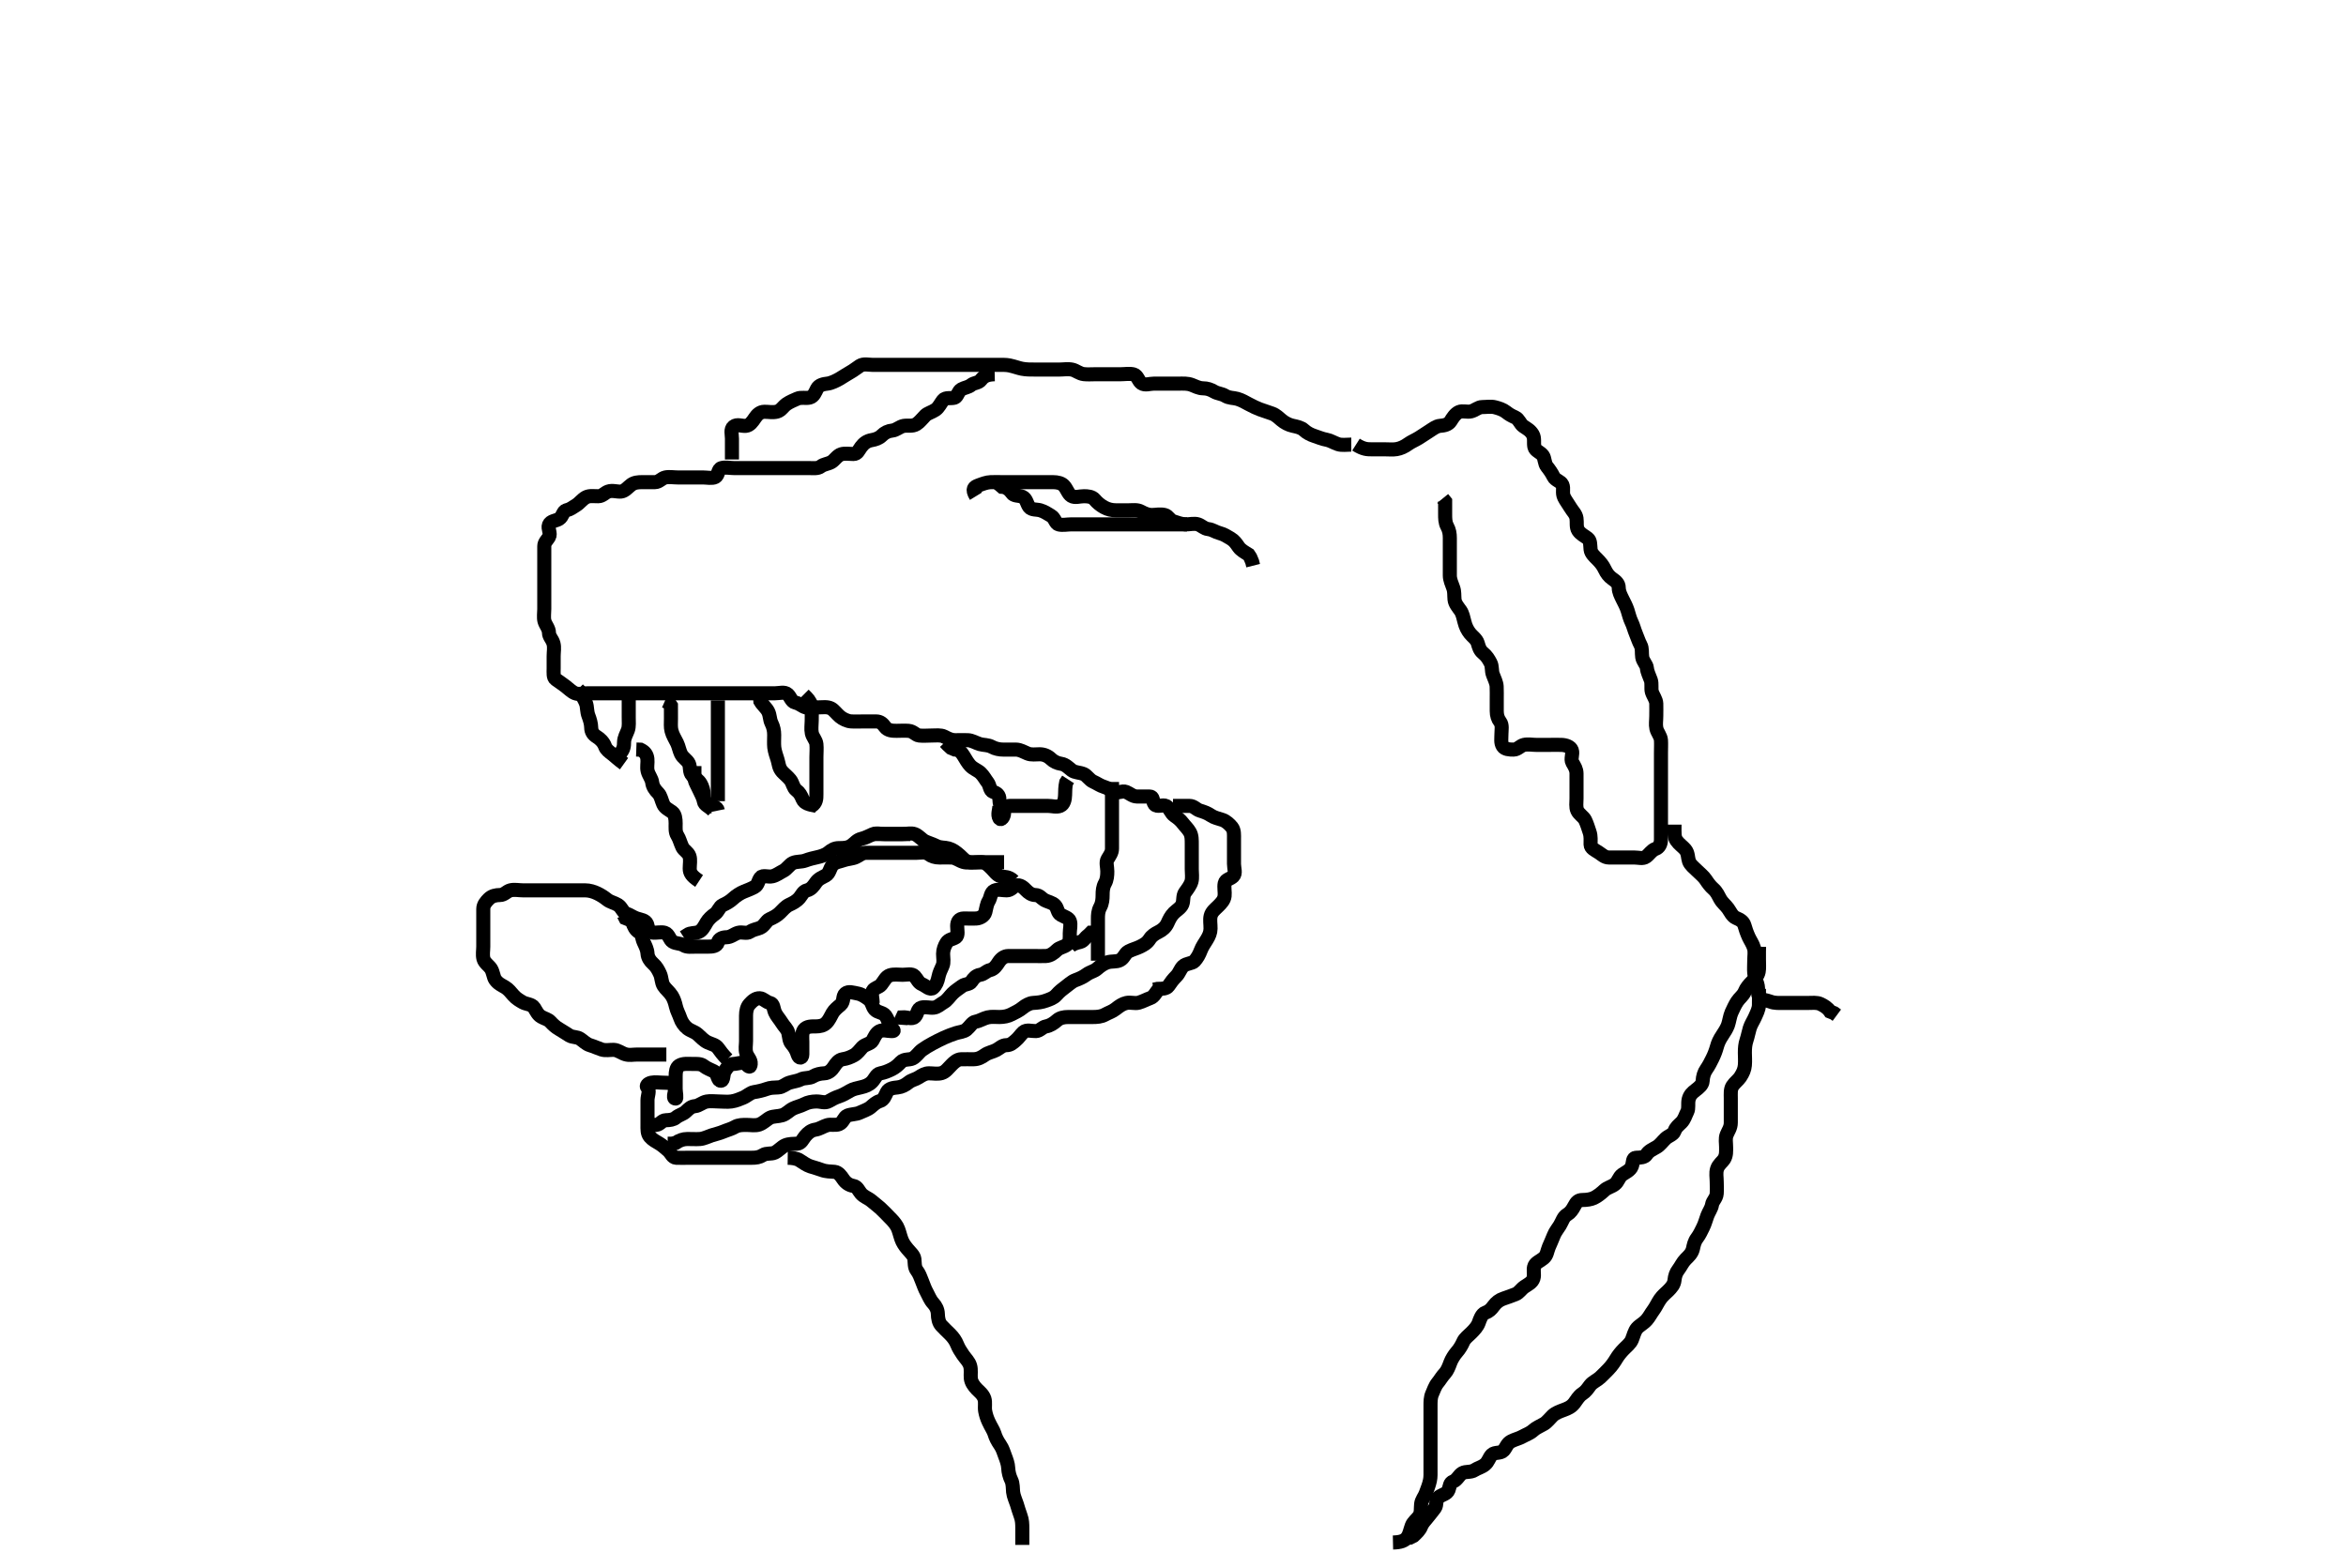 <svg width="500" height="334.262" xmlns="http://www.w3.org/2000/svg" xmlns:svg="http://www.w3.org/2000/svg" xmlns:xlink="http://www.w3.org/1999/xlink">
 <!-- Created with SVG-edit - http://svg-edit.googlecode.com/ -->
 <g display="inline" class="layer">
  <title>Layer 1</title>
  <path t="0,250,266,266,283,312,312,331,331,353,353,361,457,457,481,498,514,531,547,547,552,552,568,568,568,568,588,588,588,588,616,616,616,633,649,696,776,808,816,832,849,867,867,872,872,889,889,889,906,906,907,924,942,942,947,1088,1097,1120,1129,1152,1170,1171,1188,1192,1193,1209,1227,1245,1265,1265,1272,1273,1296,1353,1385,1402,1419,1424,1424,1441,1442,1442,1459,1459,1464,1464,1468,1505,1505,1745,1776,1872,1881,1899,1923,1923,1941,1942,1946,1970,2056,2084,2103,2122,2144,2170,2171,2188,2193,2216,2236,2241,2241,2242,2259,2259,2259,2264,2285,2328,2440,2449,2468,2474,2493,2493,2513,2513,2513,2534,2534,2600,2601,2618,2640,2690,2690,2723,2749,2769,2788,2793,2793,2812,2840,2872,2872,2900,2992,3039,3048,3065,3096,3123,3123,3129,3160,3241,3249,3520,3529,3568,3808,3856,3888,3916,4041,4176" d="M288,94.764C286.979,94.764 285.985,94.935 285.201,94.679C284.28,94.377 283.512,93.865 282.789,93.739C281.796,93.566 281.04,93.211 280.167,92.931C279.32,92.659 278.509,92.234 277.9,91.664C277.309,91.112 276.38,90.935 275.5,90.743C274.654,90.559 273.769,90.095 273.121,89.543C272.595,89.095 271.935,88.447 271.168,88.164C270.009,87.738 269.394,87.578 268.5,87.243C267.896,87.017 266.997,86.603 266.1,86.116C265.498,85.789 264.621,85.269 263.7,85.007C262.847,84.764 261.988,84.885 261.097,84.339C260.39,83.905 259.532,83.904 258.801,83.48C257.975,83.001 257.295,82.775 256.4,82.764C255.5,82.754 254.736,82.313 254.029,82.048C253.033,81.675 252.215,81.77 251.167,81.764C250.453,81.761 249.547,81.764 248.579,81.764C247.785,81.764 247.01,81.764 245.971,81.764C245,81.764 244.047,82.193 243.285,81.679C242.618,81.228 242.456,80.023 241.6,79.8C240.733,79.575 239.778,79.764 238.833,79.764C238.021,79.764 237.101,79.764 236.148,79.764C235.5,79.764 234.5,79.764 233.564,79.764C232.696,79.764 231.828,79.838 231,79.743C230.008,79.63 229.353,78.963 228.521,78.785C227.585,78.585 226.7,78.764 225.801,78.764C224.903,78.764 224.145,78.764 223.204,78.764C222.167,78.764 221.457,78.765 220.605,78.764C219.599,78.764 218.757,78.772 217.833,78.598C217.044,78.449 216.277,78.126 215.143,77.886C214.429,77.734 213.5,77.764 212.611,77.764C211.643,77.764 210.801,77.764 209.916,77.764C209,77.764 208.243,77.764 207.347,77.764C206.484,77.764 205.447,77.764 204.575,77.764C203.643,77.764 202.8,77.764 201.9,77.764C201.015,77.764 200.139,77.764 199.167,77.764C198.411,77.764 197.5,77.764 196.6,77.764C195.7,77.764 194.799,77.764 193.833,77.764C193.153,77.764 192.313,77.764 191.317,77.764C190.521,77.764 189.769,77.764 188.542,77.764C187.7,77.764 186.801,77.764 185.916,77.764C185.113,77.764 184.056,77.465 183.243,77.986C182.506,78.458 182.012,78.904 181.231,79.334C180.463,79.756 179.961,80.137 178.922,80.743C178.254,81.131 177.177,81.662 176.411,81.754C175.506,81.862 174.554,82.025 174.121,82.864C173.787,83.513 173.456,84.505 172.6,84.728C171.728,84.955 170.743,84.601 169.9,84.986C169.231,85.291 168.36,85.621 167.643,86.121C166.898,86.642 166.467,87.507 165.611,87.728C164.677,87.97 163.778,87.747 162.9,87.764C161.974,87.782 161.362,88.392 160.9,89.085C160.368,89.883 159.814,90.678 158.975,90.764C158.087,90.855 157.092,90.319 156.333,90.931C155.635,91.494 156,92.598 156,93.48C156,94.339 156,95.2 156,96.154L156,97.048L156,97.931" id="svg_1" stroke-width="3" stroke="#000" fill="none"/>
  <path t="7221,7337,7366,7385,7408,7409,7472,7504,7512,7544,7544,7564,7592,7592,7624,7656,7696,7714,7714,7731,7768,7768,7785,7808,7808,7831,7852,7872,7945,7966,7967,7972,8024,8071,8072,8136,8136,8145,8145,8168,8186,8225,8256,8288,8297,8318,8338,8361,8361,8394,8401,8440,8472,8504,8593,8602,8697,8793,8840,8897,8969,9011,9048,9128,9433,9456,9544,9571,9577,9601,9674,9720,9769,9888,9889,9918,9960,10064,10083,10083,10120,10150,10150,10200,10200,10240,10266,10328,10349,10376,10384,10401,10448,10472,10512,10531,10561,10584,10603,10631,10632,10661,10698,10716,10801,10831,10864,10882,10902,10951,10970,10991,11048,11113,11136,11216,11236,11296,11368,11408,11472,11512,11600,11688,11920,11968,11992,12080,12160,12183,12328,12441,12469,12528,12600,12632,12728,12784,12824,12896,14200,14361,14400,14424,14482,14506,14552,14560,14600,14663,14703,14733,14793,14847,14866,14928,14952,15000,15019,15048,15087,15152,15208,15272,15301,15392,15401,15480,15503,15568,15592,15624,15668,15673,15693,15715,15736,15757,15757,15792,15792,15801,15824,15852,15920,15960,16008,16040,16068,16095,16128,16151,16171,16191,16212,16247,16280,16327,16353,16373,16378,16402,16425,16426,16426,16446,16446,16447,16452,16453,16458,16458,16478,16499,16500,16528,16528,16656,16686,16691,16736,16736,16770,16790,16896,16936,16984,17025,17079,17100,17125,17145,17146,17169,17170,17170,17192,17192,17224,17251,17296,17360,17368,17387,17417,17447,17448,17471,17482,17503,17535,17536,17541,17562,17584,17584,17607,17664,17696,17696,17736,17784,17804,17804,17825,17863,17895,17896,17917,17952,17972,17973,18001,18031,18056,18085,18106,18127,18147,18154,18192,18219,18239,18260,18281,18303,18308,18312,18336,18337,18372,18372,18400,18421,18442,18463,18464,18503,18504,18544,18584,18604,18696,18728,18752,18773,18824,18824,18856,18864,18911,18936,18959,19040,19096,19144,19152,19224,19232,19296,19319,19384,19423,19496,19536,19537,19572,19656,19712,19736,19824,19984,20032,20071,20152,20187,20210,20240,20279,20320,20368,20408,20436,20442,20488,20519,20542,20547,20554,20584,20610,20611,20636,20662,20668,20668,20691,20696,20697,20722,20745,20770,20771,20793,20794,20794,20818,20841,20841,20864,20888,20889,20912,20913,20938,20938,20961,20962,20985,20986,21009,21033,21034,21063,21064,21065,21065,21089,21112,21136,21137,21160,21161,21185,21186,21209,21209,21233,21234,21258,21281,21282,21308,21309,21333,21334,21340,21369,21392,21393,21417,21442,21443,21471,21472,21473,21504,21505,21506,21530,21531,21555,21556,21557,21558,21582,21588,21589,21590,21613,21648,21673,21729,21730,21760,21789,21794,21820,21825,21851,21852,21876,21903,21931,21931,21957,21982,21988,22012,22039,22072,22096,22097,22123,22124,22149,22150,22155,22160,22161,22185,22186,22211,22216,22264,22265,22265,22290,22315,22340,22366,22372,22377,22378,22402,22447,22472,22497,22522,22547,22553,22554,22579,22580,22585,22610,22639,22672,22711,22744,22745,22800" d="M212,79.764C210.389,79.8 209.63,80.214 209.083,80.963C208.575,81.656 207.585,81.56 206.999,82.048C206.379,82.565 205.623,82.581 204.9,82.986C204.163,83.399 204.081,84.579 203.431,84.764C202.678,84.979 201.509,84.638 201,85.285C200.47,85.959 200.081,86.865 199.4,87.328C198.596,87.875 197.715,88.05 197.199,88.566C196.5,89.264 195.991,89.986 195.3,90.407C194.44,90.93 193.466,90.626 192.6,90.775C191.767,90.919 191.013,91.679 190.2,91.763C189.29,91.857 188.564,92.2 187.9,92.864C187.357,93.407 186.547,93.673 185.815,93.8C184.726,93.989 184.111,94.488 183.521,95.264C182.964,95.997 182.779,96.764 181.9,96.764C181,96.764 180.051,96.588 179.296,96.821C178.416,97.094 177.887,98.085 177.2,98.479C176.466,98.9 175.562,98.927 174.947,99.412C174.298,99.924 173.3,99.764 172.4,99.764C171.521,99.764 170.643,99.764 169.704,99.764C168.779,99.764 167.947,99.764 167,99.764C166.167,99.764 165.284,99.764 164.425,99.764C163.479,99.764 162.611,99.764 161.715,99.764C160.801,99.764 159.947,99.764 159.036,99.764C158.199,99.764 157.285,99.764 156.425,99.764C155.557,99.764 154.616,99.532 153.762,99.769C152.948,99.995 153.174,101.298 152.432,101.679C151.781,102.012 150.638,101.764 149.833,101.764C149,101.764 148.022,101.764 147.201,101.764C146.3,101.764 145.357,101.764 144.479,101.764C143.611,101.764 142.623,101.582 141.801,101.766C140.994,101.946 140.479,102.754 139.6,102.764C138.7,102.775 137.8,102.764 136.9,102.764C136.025,102.764 135.199,102.821 134.517,103.332C133.816,103.858 133.183,104.678 132.389,104.764C131.505,104.86 130.542,104.442 129.611,104.775C128.874,105.038 128.389,105.759 127.521,105.764C126.564,105.77 125.635,105.603 124.9,105.986C124.053,106.427 123.575,107.206 122.801,107.68C122.062,108.133 121.545,108.582 120.704,108.764C119.96,108.925 119.973,110.086 119.167,110.598C118.488,111.028 117.328,111.012 117,111.85C116.676,112.678 117.471,113.697 117,114.479C116.622,115.106 116,115.598 116,116.412C116,117.339 116,118.2 116,119.154C116,120.048 116,120.931 116,121.79C116,122.712 116,123.598 116,124.375C116,125.264 116,126.243 116,127.121C116,127.964 116,128.864 116,129.8C116,130.566 115.84,131.622 116.036,132.375C116.256,133.217 116.998,133.931 117,134.864C117.002,135.712 117.706,136.204 117.964,137.164C118.197,138.03 118,138.931 118,139.864C118,140.764 118,141.598 118,142.469C118,143.364 117.874,144.379 118.436,144.775C119.098,145.242 119.849,145.758 120.521,146.264C121.235,146.803 121.811,147.445 122.575,147.754C123.364,148.072 124.357,147.764 125.199,147.764C126.167,147.764 127.025,147.764 127.801,147.764C128.7,147.764 129.636,147.764 130.483,147.764C131.431,147.764 132.333,147.764 133.185,147.764C134.113,147.764 135.025,147.764 135.801,147.764C136.7,147.764 137.6,147.764 138.5,147.764C139.4,147.764 140.389,147.764 141.285,147.764C142.1,147.764 143,147.764 143.916,147.764C144.704,147.764 145.643,147.764 146.521,147.764C147.479,147.764 148.357,147.764 149.2,147.764C150.1,147.764 151.025,147.764 151.819,147.764C152.771,147.764 153.542,147.764 154.403,147.764C155.3,147.764 156.189,147.764 157.043,147.764C158.079,147.764 158.979,147.764 160,147.764C160.779,147.764 161.667,147.764 162.571,147.764C163.409,147.764 164.399,147.764 165.164,147.764C166.115,147.764 167.204,147.38 167.879,147.986C168.496,148.54 168.657,149.554 169.5,149.743C170.456,149.959 170.937,150.539 171.704,150.76C172.565,151.007 173.479,150.764 174.436,150.764C175.296,150.764 176.288,150.585 177.1,150.986C177.713,151.289 178.291,152.119 179.021,152.743C179.579,153.222 180.59,153.699 181.343,153.755C182.24,153.823 183.2,153.764 184.1,153.764C185,153.764 185.879,153.764 186.704,153.764C187.643,153.764 188.137,154.261 188.611,154.914C189.203,155.73 190.199,155.764 191.084,155.764C192,155.764 192.76,155.696 193.648,155.769C194.676,155.853 195.153,156.679 195.887,156.763C196.809,156.868 197.757,156.764 198.71,156.764C199.352,156.764 200.515,156.623 201.221,156.986C202.102,157.438 202.7,157.762 203.643,157.764C204.575,157.766 205.444,157.723 206.295,157.764C207.171,157.807 207.993,158.343 208.833,158.598C209.619,158.836 210.552,158.723 211.4,159.19C212.131,159.591 213.025,159.764 213.801,159.764C214.7,159.764 215.6,159.759 216.5,159.764C217.4,159.77 218.216,160.271 219,160.598C219.826,160.941 220.705,160.754 221.6,160.764C222.5,160.775 223.314,161.107 224,161.764C224.576,162.316 225.342,162.671 226.185,162.8C227.135,162.945 227.764,163.679 228.447,164.19C229.11,164.685 230.052,164.6 230.978,164.986C231.647,165.264 232.193,166.239 233,166.598C233.85,166.975 234.441,167.45 235.3,167.707C236.163,167.965 236.675,168.393 237.333,168.764C238.075,169.183 239.176,168.456 240,168.785C240.766,169.091 241.399,169.746 242.296,169.764C243.221,169.783 244.1,169.764 245,169.764C245.915,169.765 245.571,170.718 246.057,171.407C246.573,172.139 247.805,171.395 248.564,171.8C249.294,172.19 249.504,173.317 250.321,173.864C250.953,174.286 251.597,174.798 252.057,175.412C252.531,176.044 253.115,176.547 253.575,177.328C254.031,178.104 254,179.064 254,179.963C254,180.806 254,181.615 254,182.595C254,183.412 254,184.339 254,185.264C254,186.121 254.157,187.086 253.943,187.874C253.726,188.672 253.084,189.493 252.575,190.2C252.045,190.937 252.303,191.922 251.995,192.712C251.688,193.501 250.779,193.986 250.199,194.566C249.521,195.243 249.185,195.99 248.833,196.764C248.468,197.568 247.788,198.206 246.9,198.643C246.246,198.965 245.491,199.407 245.015,200.164C244.487,201.004 243.782,201.371 243,201.764C242.214,202.16 241.419,202.319 240.521,202.785C239.717,203.202 239.606,204.191 238.7,204.65C237.888,205.061 237.017,204.807 235.999,205.121C235.277,205.345 234.43,205.928 233.842,206.464C233.21,207.041 232.4,207.101 231.5,207.764C230.872,208.228 230.098,208.594 229.167,208.931C228.43,209.197 227.667,209.931 226.999,210.417C226.521,210.765 225.847,211.275 225.097,212.118C224.549,212.735 223.685,213.004 222.979,213.264C222.009,213.622 221.209,213.699 220.167,213.764C219.373,213.814 218.521,214.338 218,214.764C217.174,215.44 216.404,215.766 215.589,216.19C214.827,216.586 214,216.754 213.021,216.764C212.247,216.772 211.327,216.646 210.484,216.85C209.596,217.064 208.792,217.614 207.9,217.765C207.19,217.884 206.77,218.773 206,219.431C205.425,219.923 204.453,219.972 203.739,220.2C202.943,220.454 201.916,220.853 201.236,221.164C200.395,221.55 199.59,221.95 198.764,222.4C197.823,222.913 197.303,223.226 196.542,223.764C195.84,224.26 195.296,225.206 194.5,225.598C193.792,225.946 192.69,225.648 191.996,226.375C191.381,227.019 190.849,227.515 190,227.931C189.238,228.305 188.485,228.611 187.6,228.775C186.77,228.929 186.468,229.963 185.833,230.598C185.199,231.232 184.462,231.525 183.5,231.743C182.632,231.94 181.855,232.093 181.199,232.48C180.372,232.967 179.574,233.427 178.8,233.679C177.941,233.959 177.329,234.313 176.638,234.707C175.803,235.183 174.979,234.754 174,234.764C173.021,234.775 172.175,234.947 171.411,235.339C170.598,235.756 169.662,235.95 169,236.285C168.142,236.719 167.603,237.438 166.7,237.707C165.834,237.965 164.819,237.899 164.175,238.2C163.467,238.531 162.735,239.361 161.8,239.679C160.944,239.97 160,239.762 159.167,239.764C158.29,239.767 157.427,239.737 156.647,240.19C155.843,240.656 155.096,240.806 154.185,241.19C153.315,241.556 152.535,241.709 151.679,241.986C150.981,242.211 150.028,242.702 149.201,242.763C148.302,242.829 147.436,242.758 146.479,242.764C145.6,242.77 144.8,243.048 144,243.598L143.2,243.763L142.3,243.764" id="svg_2" stroke-width="3" stroke="#000" fill="none"/>
  <path t="25211,25592,25633,25651,25696,25737,25737,25785,25825,25825,25849,25872,25900,25928,25953,26032,26051,26072,26072,26104,26137,26137,26153,26201,26201,26220,26227,26248,26248,26281,26329,26351,26410,26436,26456,26456,26594,26620" d="M149,187.764C147.425,186.728 147.002,186.06 147,185.121C146.998,184.223 147.2,183.241 146.943,182.474C146.673,181.67 145.746,181.224 145.436,180.579C145.006,179.685 144.824,178.802 144.353,178.06C143.891,177.332 144.001,176.375 144,175.479C143.999,174.564 143.878,173.556 143.296,173.121C142.503,172.531 141.725,172.234 141.357,171.412C140.974,170.558 140.831,169.6 140.296,169.06C139.608,168.367 139.109,167.666 139,166.764C138.904,165.966 138.253,165.227 138.036,164.364C137.817,163.495 138.077,162.59 137.979,161.743C137.866,160.772 137.389,160.211 136.5,159.785L135.611,159.754" id="svg_3" stroke-width="3" stroke="#000" fill="none"/>
  <path t="33187,33409,33417,33438,33444,33463,33486,33507,33553,33553,33572,33591,33614,33635,33664,33664,33697,33720,33754,33786,33913,33983,34032" d="M133,162.764C131.779,161.886 131.189,161.274 130.564,160.79C129.822,160.214 129.197,159.782 128.943,159.06C128.637,158.191 127.876,157.46 127.2,157.05C126.424,156.578 126.012,155.963 126,155.064C125.989,154.243 125.698,153.287 125.425,152.59C125.062,151.66 125.174,150.726 124.915,149.963C124.613,149.076 124.036,148.375 123.779,147.543L123.167,146.931" id="svg_5" stroke-width="3" stroke="#000" fill="none"/>
  <path t="36723,36921,36960,36961,36984,37041,37089,37089,37118,37144,37168,37189,37210,37229,37229,37234,37256" d="M132,160.764C133,159.785 132.989,158.903 133,158.247C133.018,157.174 133.55,156.409 133.833,155.598C134.106,154.818 134,153.785 134,152.885C134,152.059 134,151.098 134,150.318C134,149.443 134,148.59 134,147.65L134,146.664" id="svg_6" stroke-width="3" stroke="#000" fill="none"/>
  <path t="40563,40809,40873,40873,40913,40944,40970,41009,41034,41034,41052,41071,41090,41110,41130,41152,41153,41171,41191,41191,41211,41211,41240,41241,41281,41281,41302,41369,41388,41424,41689,41698,41745" d="M153,172.764C152.833,171.931 151.955,171.958 151.2,171.679C150.33,171.357 150.018,170.365 150,169.469C149.981,168.543 149.715,167.705 149.353,167.064C148.888,166.243 148.159,165.886 147.521,165.243C146.882,164.6 147.173,163.507 146.833,162.764C146.466,161.962 145.546,161.559 145.121,160.664C144.774,159.931 144.653,159.102 144.296,158.36C143.814,157.359 143.401,156.825 143.122,155.786C142.906,154.985 143,154.064 143,153.164C143,152.264 143,151.375 142.995,150.412L142.564,149.79L141.704,149.412" id="svg_7" stroke-width="3" stroke="#000" fill="none"/>
  <path t="43075,43171,43239,43282,43282,43313,43365,43412,43419,43420,43459,43480,43513" d="M152,172.764C151.025,171.764 150.129,171.604 150,170.764C149.878,169.969 149.387,169.182 149.025,168.364C148.678,167.58 148.167,166.764 148.005,166.064L148,165.164L148,164.264L148,163.285" id="svg_8" stroke-width="3" stroke="#000" fill="none"/>
  <path t="44627,44842,44842,44849,44871,44892,44892,44898,44920,44953,45001,45025,45051,45051,45073,45073,45093,45108,45108,45128,45151,45158,45177,45201,45226,45312" d="M153,170.764C153,170.598 153,169.785 153,168.785C153,168.003 153,167.112 153,166.248C153,165.285 153,164.364 153,163.464C153,162.564 153,161.664 153,160.764C153,160.007 153,159.112 153,158.248C153,157.306 153,156.321 153,155.579C153,154.651 153,153.68 153,152.878C153,151.95 153,151.007 153,150.154L153,149.264" id="svg_9" stroke-width="3" stroke="#000" fill="none"/>
  <path t="47883,48121,48121,48129,48150,48171,48191,48196,48197,48241,48273,48305,48305,48333,48354,48385,48385,48405,48405,48411,48431,48452,48472,48472,48478,48499,48499,48520,48520,48542,48547,48553,48571,48589" d="M174,171.764C172.432,171.479 171.449,171.226 171.072,170.364C170.712,169.541 170.455,168.974 169.704,168.407C169.035,167.902 168.992,166.91 168.425,166.2C167.896,165.537 167.125,164.936 166.705,164.47C165.955,163.636 165.979,162.723 165.716,161.911C165.5,161.243 165.104,160.107 165.021,159.306C164.934,158.468 165,157.564 165,156.664C165,155.764 164.852,154.998 164.425,154.128C164.023,153.308 164.146,152.524 163.715,151.65C163.336,150.881 162.521,150.264 162.057,149.464L162,148.566L162,147.712L161.915,146.878" id="svg_10" stroke-width="3" stroke="#000" fill="none"/>
  <path t="49783,50112,50184,50265,50290,50312,50335,50356,50361,50385,50404,50432,50453,50459,50505,50534,50555,50555,50561,50581,50602,50625,50630,50651,50656,50679,50699,50720,50720" d="M173,171.764C174,171.117 174,170.19 174,169.339C174,168.412 174,167.595 174,166.743C174,165.786 174,164.848 174,164.06C174,163.164 174,162.264 174,161.364C174,160.464 174.095,159.561 174,158.598C173.916,157.752 173.2,157.112 173.021,156.264C172.835,155.383 173,154.469 173,153.595C173,152.743 173.031,151.785 173,150.886C172.971,150.058 172.479,149.264 171.9,148.664L171.285,148.05" id="svg_11" stroke-width="3" stroke="#000" fill="none"/>
  <path t="54410,54591,54655,54695,54759,54784,54815,54832,54852,54904,54932,54968,54992,54992,55023,55056,55056,55082,55083,55101,55135,55169,55208,55272,55272" d="M214,172.764C213.284,172.048 213.001,171.243 213,170.375C212.999,169.48 212.526,169.06 211.647,168.76C210.939,168.518 210.983,167.38 210.5,166.764C209.997,166.122 209.653,165.397 209,164.764C208.409,164.191 207.481,163.914 206.8,163.195C206.295,162.662 205.818,161.841 205.357,161.069C204.916,160.329 204.389,159.775 203.5,159.743L202.7,159.407L202,158.764L201.436,158.164" id="svg_12" stroke-width="3" stroke="#000" fill="none"/>
  <path t="57818,58178,58296,58464,58816,58840,58868,58888,59048,59095,59360,59488,59600,59688,59793,59888,59992,60039,60192,60224,60304,60352,60392,60424,60504,60552,60576,60616,60616" d="M213,171.764C213,172.643 212.525,173.598 213,174.407C213.333,174.975 213.998,174.117 214,173.243C214.002,172.285 214.425,171.764 215.284,171.764C216.221,171.764 217.085,171.764 217.975,171.764C218.878,171.764 219.716,171.764 220.575,171.764C221.5,171.764 222.425,171.764 223.284,171.764C224.221,171.764 225.154,172.099 225.975,171.754C226.757,171.424 226.982,170.365 227,169.469C227.018,168.594 227.021,167.743 227.221,166.786L227.647,166.126" id="svg_13" stroke-width="3" stroke="#000" fill="none"/>
  <path t="70068,70497,70519,70542,70565,70593,70619,70642,70663,70688,70697,70697,70776,71064,71088,71088,71120,71175,71232,71287,71315,71340,71368,71369,71488,71519,71520,71583,71616,71617,71635,71663,71728,71753,71774,71774,71832,71851,71851,71872,72032,72033,72121,72152,72192,72192,72224,72252,72258,72279,72336,72385,72385,72424,72451,72472,72472,72513,72534,72535,72586,72605,72626,72656,72686" d="M250,171.764C251.833,171.764 252.611,171.755 253.5,171.764C254.479,171.775 254.941,172.524 255.704,172.76C256.561,173.025 257.316,173.284 258.061,173.79C258.801,174.292 259.537,174.415 260.553,174.754C261.303,175.003 262.072,175.701 262.564,176.328C263.083,176.991 263,177.986 263,178.848C263,179.764 263,180.643 263,181.48C263,182.332 263,183.196 263,184.126C263,185.085 263.452,186.142 262.833,186.764C262.234,187.367 261.202,187.42 261.021,188.264C260.834,189.134 261.1,190.128 260.999,190.964C260.887,191.884 260.284,192.479 259.643,193.121C259,193.765 258.245,194.297 258.021,195.243C257.824,196.075 258.012,196.914 258,197.931C257.99,198.785 257.682,199.497 257.199,200.282C256.74,201.026 256.208,201.783 255.915,202.566C255.597,203.414 255.183,204.182 254.557,204.864C254.09,205.373 252.822,205.311 252.167,205.931C251.515,206.548 251.392,207.367 250.7,208.064C250.003,208.767 249.594,209.309 249.025,210.154C248.614,210.765 247.6,210.764 246.704,210.764L245.916,210.935" id="svg_14" stroke-width="3" stroke="#000" fill="none"/>
  <path t="75157,75458,75486,75492,75492,75515,75540,75576,75577,75608,75801,75802,75865,75897,75944,75969,75989,76065,76086,76091,76114,76134,76155,76176,76204,76224,76243,76243,76297,76318,76340,76376,76408,76417,76437,76489,76520,76560,76561,76587,76624,76705,76738,76752,76777,76805,76826,76827,76848,76872,76895,76919,76953,77049,77049,77113,77161,77161,77192,77240,77296,77457,77505,77560,77569,77589,77624,77680,77793,77833,77856,77876,77961,78008,78017,78048,78072,78102,78122,78122,78143,78169,78169,78191,78197,78197,78218,78238,78258,78280,78320,78320,78337,78360,78392,78401,78422,78444,78444,78480,78504,78525,78549,78609,78609,78640,78640,78745,78772,78794,78819,78842,78866,78889,78924,78924,78945,78971,79032,79273,79345,79385,79433,79456,79461,79467,79496,79521,79560,79586,79865,79945,80065,80088,80177,80232,80256,80320,80520,80697,80721,80744,82777,82897,83089,83144,83176,83385,83448,83488,83576,83632,83656,83687,84153,84225,84344,84370,84401,84489,84560,84640,84649,84784,84825,85001,85032,85056,85081,85106,85130,85232,85288,85322,85322,85328,85351,85357,85381,85387,85393,85544,85623,85624,85687,86079,86080,86136,86169,86271,86432,86454,86872,87112,87288,87352,87984,88079,88111,88152,88216,88256,88264,88312,88359,88385,88386,88448,88471,88560,88599,88650,88697,88698,88823,88853,88895,88951,88976,88984,89007,89039,89070,89070,89075,89076,89112,89113,89143,89192,89279,89280,89320,89591,89592,89619,89948,89953,89973,89997,90002,90002,90055,90223,90232,90265,90295,90584,90607,90616,90642,90665,90687,90688,90710,90711,90733,90879,90903,90924,90925,90929,90975,90976,91007,91036,91168,91191,91223,91303,91304,91351,91631,91687,91719,92048,92239,92384,92472,92503,92512,92543,92568,92588,92609,92679,92680,92711,92743,92744,92769,92790,92823,92824,92852,92853,92858,92879,92879,92903,92912,92935,92940,92983,92984,93007,93016,93047,93071,93080,93103,93136,93157,93157,93179,93184,93205,93227,93287,93288,93288,93368,93423,93455,93487,93551,93552,93573,93744,93772,93807,93837,93871,93903,94057,94058,94066,94136,94176,94203,94240,94312,94370,94371,94418" d="M247,210.764C246.353,211.469 245.992,212.456 245.139,212.739C244.507,212.948 243.596,213.449 242.696,213.707C241.865,213.945 240.998,213.564 240.051,213.775C239.235,213.957 238.6,214.403 237.762,215.06C237.04,215.625 236.296,215.821 235.5,216.264C234.704,216.707 233.779,216.764 232.9,216.764C232,216.764 231.121,216.764 230.296,216.764C229.4,216.764 228.521,216.762 227.643,216.764C226.7,216.767 225.876,216.957 225.3,217.469C224.568,218.119 223.792,218.61 222.947,218.764C222.106,218.918 221.644,219.736 220.8,219.764C219.901,219.795 218.775,219.394 218.121,219.986C217.506,220.543 217.161,221.19 216.436,221.79C215.853,222.272 215.389,222.759 214.5,222.764C213.611,222.77 213.088,223.397 212.353,223.79C211.582,224.202 210.654,224.323 209.917,224.848C209.234,225.336 208.5,225.754 207.521,225.764C206.638,225.774 205.679,225.744 204.861,225.764C203.999,225.785 203.295,226.47 202.851,226.914C202.061,227.703 201.559,228.452 200.704,228.707C199.816,228.973 198.9,228.764 197.979,228.764C197.199,228.764 196.569,229.132 195.779,229.643C195.073,230.099 194.317,230.162 193.643,230.712C192.941,231.285 192.178,231.671 191.353,231.764C190.484,231.863 189.441,231.925 189.011,232.79C188.662,233.49 188.388,234.427 187.517,234.68C186.731,234.909 186.163,235.469 185.557,235.986C184.956,236.498 183.957,236.806 183.139,237.19C182.489,237.494 181.461,237.45 180.611,237.775C179.867,238.059 179.731,239.236 178.833,239.598C178.068,239.906 177.078,239.589 176.296,239.821C175.423,240.081 174.691,240.629 173.8,240.766C172.884,240.906 172.238,241.413 171.611,242.164C171.063,242.82 170.785,243.703 169.9,243.764C169.002,243.826 168.22,243.759 167.347,244.121C166.63,244.419 165.921,245.301 165.084,245.679C164.361,246.005 163.355,245.719 162.611,246.19C161.834,246.681 161.139,246.764 160.167,246.764C159.304,246.764 158.4,246.764 157.5,246.764C156.611,246.764 155.647,246.764 154.779,246.764C153.9,246.764 152.989,246.764 152.238,246.764C151.352,246.764 150.333,246.764 149.479,246.764C148.6,246.764 147.704,246.764 146.831,246.764C146,246.764 145.02,246.81 144.121,246.764C143.281,246.722 143.083,245.815 142.389,245.2C141.731,244.616 141.095,244.081 140.575,243.764C139.802,243.294 139.063,242.939 138.5,242.264C137.937,241.591 138,240.679 138,239.764C138,238.886 138,238.048 138,237.117C138,236.264 138,235.339 138,234.479C138,233.564 138.584,232.414 137.964,231.775C137.655,231.456 137.996,230.945 138.833,230.764C139.629,230.593 140.575,230.764 141.436,230.764C142.389,230.764 143.42,230.837 143.833,231.598C144.213,232.296 143.121,234.143 144,234.143C144.33,234.143 144,232.914 144,232.007C144,231.154 143.998,230.264 144,229.364C144.002,228.464 144.112,227.526 144.762,227.121C145.556,226.626 146.667,226.764 147.521,226.764C148.4,226.764 149.35,226.691 149.975,227.19C150.606,227.693 151.497,228.018 152.139,228.339C153.013,228.776 152.892,230.405 153.647,230.35C154.329,230.3 154.045,228.919 154.5,228.243C155,227.501 155.425,226.782 156.353,226.764C157.221,226.747 158.423,226.198 159,226.8C159.608,227.434 159.916,227.61 160,226.764C160.087,225.89 159.314,225.323 159.057,224.464C158.8,223.601 159,222.692 159,221.903C159,220.931 159,220.051 159,219.154C159,218.285 159,217.328 159,216.469C159,215.543 159.189,214.637 159.716,214.05C160.318,213.379 161.026,212.722 161.915,212.764C162.72,212.802 163.232,213.582 164.1,213.764C164.892,213.931 164.813,214.92 165.167,215.764C165.466,216.48 166.189,217.255 166.6,217.939C167.087,218.75 167.815,219.34 168,220.121C168.218,221.039 168.195,221.886 168.704,222.464C169.357,223.205 169.765,223.948 170,224.743C170.275,225.676 171,225.594 171,224.743C171,223.786 171,222.847 171,222.054C171,221.247 170.824,220.173 171.357,219.469C171.927,218.716 173,218.764 173.878,218.764C174.704,218.764 175.517,218.602 176.084,218.048C176.758,217.39 176.99,216.678 177.447,215.903C177.848,215.222 178.516,214.692 179.139,214.175C179.932,213.516 179.539,212.282 180.171,211.769C180.86,211.21 181.743,211.562 182.829,211.764C183.609,211.909 184.39,212.414 185.113,212.963C185.878,213.543 185.858,214.496 186.436,215.154C187.049,215.851 188.182,215.753 188.715,216.48C189.208,217.153 189.387,217.981 189.833,218.764C190.278,219.544 190.913,219.764 190.001,219.764C189.122,219.764 188.199,219.403 187.436,219.8C186.677,220.195 186.36,221.076 185.943,221.817C185.569,222.48 184.38,222.571 183.779,223.207C183.224,223.793 182.762,224.515 182,224.931C181.255,225.338 180.491,225.638 179.611,225.764C178.758,225.886 178.19,226.645 177.7,227.412C177.293,228.05 176.591,228.728 175.679,228.764C174.862,228.797 174.01,228.974 173.296,229.412C172.478,229.913 171.472,229.652 170.713,230.048C170.058,230.39 169.144,230.487 168.243,230.764C167.477,231 166.803,231.722 165.9,231.764C165.001,231.807 164.226,231.786 163.347,232.117C162.641,232.383 161.626,232.625 160.7,232.769C159.881,232.896 159.188,233.646 158.336,233.986C157.737,234.224 156.883,234.621 155.886,234.764C154.988,234.893 154.022,234.764 153.167,234.764C152.29,234.764 151.469,234.622 150.636,234.775C149.656,234.955 149.012,235.681 148.121,235.764C147.288,235.843 146.845,236.289 146.167,236.931C145.562,237.504 144.739,237.623 144.072,238.19C143.528,238.652 142.778,238.736 141.9,238.764C141.003,238.793 140.778,239.643 139.833,239.764L139.021,239.764L138.114,239.764" id="svg_15" stroke-width="3" stroke="#000" fill="none"/>
  <path t="100505,101353,101376,101513,101696,101720,101720,101752,101753,101759,101760,102081,102105,102144,102385,102577,102752,102753,102816,103185,103353,103432,103560,103561,103711,103760,103786,103807,103827,103888,104000,104063,104184,104184,104247,104288,104336,104528,104631,104650,104703,104824,104912,105007,105152,105168,105168,105215,105487,105591,105655,105655,105712,105840,105868,106080,106240,106280,106327,106383,106487,106647,106687,106717,106808,107128,107150,107208,107234,107360,107399,107423,107504,107567,107672,107800,107800,107984,108079,108127,108320,108463,108527,108608,108635,108703,108751,108751,108856,108895,108918,108939,109031,109055,109084,109144,109144,109207,109279,109301,109327,109336,109408,109409,109417,109464,109529,109537,109649,109680,109681,109704,109736,109757,109792,109819,109905,110088,110089,110153,110177,110232,110496,110521,110543,110591,110632,110816,110840,110871,110893,110899,110928,110938,111048" d="M186,213.764C186,212.886 185.641,211.97 186,211.19C186.287,210.567 187.349,210.445 187.8,209.878C188.491,209.008 188.809,208.169 189.653,207.879C190.476,207.595 191.479,207.764 192.389,207.764C193.284,207.764 194.373,207.459 194.915,208.048C195.536,208.724 195.723,209.463 196.521,209.785C197.302,210.1 198.221,211.137 198.879,210.543C199.495,209.986 199.818,209.173 200,208.264C200.168,207.424 200.501,206.706 200.878,205.886C201.232,205.117 201,204.154 201,203.285C201,202.412 201.322,201.615 201.716,200.963C202.185,200.187 203.015,200.222 203.716,199.764C204.308,199.378 203.998,198.243 204,197.375C204.002,196.412 204.435,195.782 205.389,195.764C206.284,195.747 207.168,195.821 208.1,195.764C208.804,195.721 209.775,195.275 210,194.412C210.235,193.51 210.299,192.704 210.716,192.048C211.163,191.345 211.095,190.205 211.947,189.821C212.757,189.457 213.705,189.774 214.564,189.764C215.5,189.754 215.874,188.987 216.5,188.764C217.372,188.454 218.156,189.178 218.716,189.763C219.172,190.239 219.833,190.748 220.647,190.764C221.575,190.782 221.964,191.461 222.521,191.785C223.349,192.267 224.313,192.343 224.878,192.986C225.454,193.639 225.344,194.555 226.1,194.986C226.785,195.376 227.773,195.648 228,196.264C228.294,197.065 228,198.048 228,198.931C228,199.817 228.092,200.815 227.425,201.339C226.729,201.887 225.835,201.933 225.284,202.48C224.567,203.192 223.803,203.722 222.9,203.764C222.058,203.804 221.199,203.764 220.3,203.764C219.436,203.764 218.557,203.764 217.705,203.764C216.716,203.764 215.833,203.762 214.9,203.764C214.053,203.767 213.357,204.29 212.833,205.098C212.422,205.731 211.908,206.551 211,206.764C210.173,206.958 209.776,207.623 208.9,207.764C207.996,207.91 207.473,208.53 207.021,209.243C206.65,209.829 205.659,209.703 205.025,210.19C204.372,210.691 203.643,211.121 203,211.764C202.436,212.328 201.857,213.235 201.121,213.643C200.431,214.026 199.846,214.681 199,214.764C198.09,214.854 197.267,214.533 196.357,214.764C195.494,214.984 195.618,216.079 194.979,216.728C194.396,217.32 193.243,216.764 192.353,216.821L192.001,217.566L191.943,218.407" id="svg_16" stroke-width="3" stroke="#000" fill="none"/>
  <path t="112618,113296,113344,113415,113435,113648,113679,113701,113727" d="M228,201.764C228.575,201.19 229.375,200.96 230.221,200.764C231.004,200.583 231.284,199.763 231.975,199.339L232.521,198.785L233.389,198.764" id="svg_17" stroke-width="3" stroke="#000" fill="none"/>
  <path t="114490,114695,114720,114752,114808,114835,114887,114896,114918,114960,114968,114968,114991,115023,115043,115043,115048,115069,115088,115384,115416,115447,115648,116120,116288,116343,116399,116431,116503,116534,116623,116679,116703,116752,116784,116805,116825,116847,116895,116936,116960,117016,117048,117225" d="M234,204.764C234,202.931 234,202.117 234,201.19C234,200.328 234,199.375 234,198.479C234,197.566 233.997,196.712 234,195.812C234.002,195.054 234.009,194.21 234.5,193.306C234.935,192.504 235,191.598 235,190.785C235,189.874 235.058,189.06 235.5,188.264C235.944,187.465 236,186.566 236,185.712C236,184.764 235.648,183.823 236.057,183.117C236.526,182.309 237,181.764 237,180.85C237,180.06 237,179.121 237,178.264C237,177.328 237,176.469 237,175.543C237,174.664 237,173.764 237,172.963C237,172.05 237,171.154 237,170.264C237,169.375 237,168.407 237,167.564L237,166.664" id="svg_18" stroke-width="3" stroke="#000" fill="none"/>
  <path t="120373,120591,120615,120634,120634,120641,120663,120681,120681,120700,120705,120724,120729,120751,120751,120751,120769,120787,120792,120810,120828,120846,120846,120846,120850,120868,120886,120886,120904,120922,120939,120939,120984,121008,121008,121072,121101,121128,121153,121176,121200,121223,121245,121245,121272,121328,121328,121355,121355,121385,121407,121480,121480,121504,121536,121560,121585,121585,121585,121625,121632,121654,121696,121720,121768" d="M194,177.764C193,177.764 192.083,177.764 191.29,177.764C190.483,177.764 189.447,177.764 188.553,177.764C187.679,177.764 186.786,177.47 185.917,177.85C185.149,178.186 184.475,178.569 183.589,178.786C182.615,179.024 182.222,179.676 181.484,180.196C180.681,180.763 179.7,180.764 178.8,180.764C177.9,180.764 177.267,181.129 176.5,181.764C176.014,182.167 175.088,182.518 174.097,182.728C173.366,182.884 172.53,183.083 171.653,183.412C170.77,183.742 169.839,183.564 169,183.931C168.265,184.253 167.719,185.246 166.9,185.643C166.243,185.961 165.516,186.545 164.643,186.764C163.728,186.994 162.548,186.434 162.085,187.05C161.535,187.783 161.596,188.612 160.8,189.048C160.152,189.404 159.343,189.73 158.516,190.05C157.804,190.325 156.867,190.944 156.304,191.464C155.587,192.128 154.878,192.536 154,192.931C153.345,193.225 153.061,194.32 152.389,194.79C151.656,195.302 150.993,195.927 150.6,196.59C150.193,197.276 149.71,198.311 148.9,198.643C148.06,198.987 147.121,198.764 146.5,199.264L145.715,199.766" id="svg_19" stroke-width="3" stroke="#000" fill="none"/>
  <path t="126649,126927,126950,126970,127000,127019,127024,127042,127048,127071,127081,127103,127136,127152,127185,127185,127216,127239,127267,127303,127303,127334,127359,127359,127391,127418,127418,127447,127471,127479,127503,127503,127543,127568,127591,127617,127636,127636,127655,127656,127674,127674,127695,127718,127737,127756,127756,127775,127794,127794,127815,127839,127871,127900,127900,127920,127939,127940,127983,128002,128002,128031,128128,128200,128200,128240,128250,128304,128313,128344,128402,128428,128451,128488,128584,128606,128607,128640,128721,128730,128754,128777,128905,128952,128976,129096,129201,129329,129358,129392,129431,129480,129512,129536,129584,129607,129612,129648,129672,129672,129704,129727,129732,129760,129768,129790,129813,129813,129921,129961,129962,130000,130022,130056,130064,130065,130095,130120,130126,130133,130138,130160,130160,130192,130220,130242,130264,130287,130320,130393,130394,130456,130512,130663,130664,130727,130752,130774,130815,130816,130984,131023,131143,131240,131271,131311,131343,131463,131487,131551,131591,131623,131653,131696,131696,131720,131741,131784,131815,131815,131839,131936,131936,131971,131993,131993,132103,132136,132159,132192,132221,132246,132246,132272,132336,132345,132432,132480,132512,132544,132600,132624,132664,132664,132696,132953,132979,133024,133144,133184,133288,133408,133448,133560,133569,133624,133665,133704,133704,133739,133765,133793,133819,133820,133826,133852,133878,133954,133954,133982,134170,134171" d="M214,183.764C212.389,183.764 211.5,183.764 210.6,183.764C209.7,183.764 208.8,183.764 207.9,183.764C206.975,183.764 206.164,183.96 205.3,183.707C204.422,183.45 203.701,182.793 202.8,182.764C201.9,182.736 201,182.764 200.2,182.764C199.3,182.764 198.552,182.522 197.916,182.048C197.147,181.475 196.2,181.764 195.357,181.764C194.431,181.764 193.648,181.764 192.647,181.764C191.667,181.764 190.979,181.764 190.022,181.764C189.053,181.764 188.238,181.764 187.352,181.764C186.569,181.764 185.564,181.762 184.6,181.764C183.704,181.767 183.124,182.362 182.429,182.68C181.657,183.034 180.602,183.05 179.836,183.339C179.022,183.645 178.051,183.679 177.436,184.375C176.847,185.042 176.832,186.127 176,186.598C175.27,187.01 174.456,187.274 173.9,188.085C173.464,188.72 172.908,189.551 172,189.764C171.173,189.958 170.875,190.798 170.389,191.364C169.752,192.107 168.962,192.498 168.2,192.848C167.45,193.193 166.8,193.964 166.2,194.564C165.611,195.154 164.777,195.587 164,195.931C163.318,196.233 162.909,197.362 162.021,197.743C161.265,198.068 160.614,198.081 159.833,198.598C159.108,199.078 158.163,198.564 157.3,198.821C156.441,199.078 155.778,199.752 154.833,199.764C154.021,199.775 153.223,200.062 153,200.864C152.768,201.696 151.801,201.764 150.947,201.764C150.025,201.764 149.199,201.764 148.285,201.764C147.425,201.764 146.42,201.927 145.716,201.48C144.962,201.001 144.155,201.184 143.353,200.707C142.696,200.317 142.566,199.09 141.704,198.821C140.867,198.56 139.972,198.879 139.022,198.764C138.101,198.653 138.164,197.624 137.915,196.964C137.587,196.097 136.553,196.049 135.704,195.76C134.889,195.481 134.336,195.03 133.5,194.723C132.678,194.421 132.561,193.419 131.704,192.879C130.93,192.39 130.061,192.283 129.357,191.712C128.739,191.209 128.043,190.771 127.295,190.412C126.562,190.059 125.643,189.764 124.7,189.764C123.8,189.764 122.9,189.764 122.048,189.764C121.139,189.764 120.483,189.764 119.411,189.764C118.5,189.764 117.6,189.764 116.7,189.764C115.8,189.764 114.9,189.764 114,189.764C113.2,189.764 112.3,189.764 111.436,189.764C110.557,189.764 109.618,189.539 108.762,189.769C107.943,189.989 107.5,190.754 106.557,190.764C105.705,190.774 104.833,190.931 104.167,191.598C103.575,192.19 103,192.85 103,193.739C103,194.643 103,195.48 103,196.375C103,197.243 103,198.19 103,199.05C103,199.963 103,200.848 103,201.764C103,202.564 102.812,203.492 103.036,204.364C103.259,205.23 104.205,205.784 104.643,206.464C105.102,207.178 105.169,208.238 105.521,208.764C106.117,209.656 106.954,210 107.643,210.412C108.384,210.854 108.852,211.495 109.436,212.154C110.051,212.847 110.755,213.248 111.443,213.643C112.099,214.02 113.365,214.024 113.833,214.764C114.313,215.523 114.609,216.271 115.357,216.707C116.086,217.132 116.784,217.229 117.284,217.766C117.846,218.369 118.413,218.912 119.149,219.328C120.026,219.824 120.609,220.272 121.357,220.707C122.086,221.131 122.99,220.963 123.647,221.412C124.416,221.936 124.941,222.526 125.716,222.763C126.572,223.024 127.31,223.382 128.199,223.679C129.043,223.962 130,223.739 130.8,223.764C131.701,223.793 132.422,224.45 133.3,224.707C134.167,224.961 134.885,224.764 135.815,224.764C136.831,224.764 137.647,224.764 138.569,224.764C139.352,224.764 140.353,224.764 141.333,224.764L142.021,224.764" id="svg_20" stroke-width="3" stroke="#000" fill="none"/>
  <path t="135026,135209,135216,135240,135272,135295,135295,135304,135345,135369,135393,135393,135425,135425,135433,135434,135474,135474,135504,135527,135534,135534,135559,135583,135583,135591,135591,135616,135640,135640,135663,135663,135687,135687,135711,135740,135745,135745,135772,135824,135833,135853,135904,135904,135944,135976" d="M155,225.764C154.025,224.754 153.528,224.092 153.025,223.375C152.547,222.693 151.667,222.57 150.861,222.19C149.971,221.769 149.431,221.108 148.7,220.469C148.036,219.888 147.196,219.721 146.517,219.195C145.806,218.644 145.246,217.785 145.003,217.051C144.719,216.194 144.267,215.437 144.057,214.526C143.86,213.669 143.599,212.882 143.199,212.247C142.646,211.369 141.887,210.849 141.436,210.128C140.949,209.35 141.053,208.374 140.647,207.521C140.262,206.712 139.918,206.034 139.149,205.354C138.587,204.856 138.06,204.117 138.003,203.248C137.941,202.308 137.542,201.584 137.167,200.764C136.826,200.022 136.89,199.095 136.199,198.68C135.404,198.203 135.036,197.375 134.779,196.543L134.199,196.048L133.285,195.68L132.916,194.963" id="svg_21" stroke-width="3" stroke="#000" fill="none"/>
  <path t="138657,138968,139016,139056,139120,139128,139128,139160,139183,139215,139256,139284,139327,139351,139351,139352,139384,139384,139404,139425,139425,139455,139486,139505,139506,139506,139560,139569,139589,139610,139610,139680,139704,139704,139751,139752,139775,139896" d="M216,187.764C215,186.764 214.09,186.989 213.284,186.764C212.473,186.538 211.9,185.664 211.357,185.121C210.647,184.412 210.037,183.782 209.199,183.764C208.3,183.745 207.412,183.95 206.553,183.743C205.61,183.515 205.206,182.891 204.569,182.332C203.694,181.565 203.068,181.085 202.105,180.821C201.317,180.605 200.455,180.741 199.636,180.339C198.765,179.912 197.819,179.63 197.175,179.328C196.467,178.997 195.808,178.1 194.939,177.775C194.189,177.494 193.167,177.764 192.287,177.764C191.458,177.764 190.517,177.764 189.71,177.764C188.667,177.764 187.979,177.764 186.887,177.764L186.025,177.764" id="svg_22" stroke-width="3" stroke="#000" fill="none"/>
  <path t="144497,144688,144721,144768,144768,144788,144824,144852,144852,144872,144904,144936,144976,145016,145036,145088,145144,145144,145216,145237,145288,145320,145343,145369,145369,145400,145441,145449,145471,145477,145513,145534,145540,145559,145560,145580,145657,145720,145817,145842,145872,145944,146008,146056,146097,146134,146154,146175,146176,146304,146304,146335,146359,146381,146403,146404,146409,146448,146472,146481,146507,146526,146548,146576,146631,146632,146653,146672,146727,146752,146770,146770,146799,146799,146831,146887,146887,147023,147024" d="M208,105.764C207.036,104.19 207.66,103.78 208.484,103.48C209.364,103.16 210.237,102.793 211.167,102.764C212,102.739 212.8,102.764 213.7,102.764C214.6,102.764 215.564,102.764 216.436,102.764C217.3,102.764 218.2,102.764 219.1,102.764C220,102.764 220.8,102.764 221.833,102.764C222.611,102.764 223.5,102.764 224.4,102.764C225.389,102.764 226.223,102.984 226.704,103.469C227.392,104.162 227.62,105.254 228.357,105.707C229.077,106.15 230.1,105.764 231.005,105.764C231.801,105.764 232.759,105.824 233.3,106.47C233.867,107.145 234.529,107.687 235.3,108.117C236.136,108.584 237,108.764 237.879,108.764C238.704,108.764 239.643,108.764 240.5,108.764C241.425,108.764 242.363,108.584 243.199,109.048C243.933,109.456 244.705,109.764 245.432,109.764C246.443,109.764 247.213,109.527 248.238,109.769C249.003,109.949 249.256,110.849 250.058,111.117C250.724,111.339 251.827,111.736 252.611,111.764C253.499,111.797 254.526,111.486 255.353,111.769C256.124,112.032 256.617,112.661 257.479,112.764C258.461,112.882 258.982,113.383 259.978,113.643C260.857,113.872 261.482,114.294 262.285,114.767C263.083,115.237 263.451,115.817 264,116.598C264.461,117.252 265.3,117.716 266.1,118.207L266.479,118.785L266.879,119.743L267.084,120.563" id="svg_23" stroke-width="3" stroke="#000" fill="none"/>
  <path t="148337,148496,148523,148524,148600,148640,148668,148728,148750,148770,148790,148814,148815,148840,148861,148880,148900,148906,148926,148945,148945,148965,148971,148990,149024,149052,149052,149072,149093,149113,149168,149224,149252,149273,149273,149321,149360,149392,149420,149420,149425,149444,149504,149569,149625,149737,149737,149757,149769,149789,149811" d="M253,111.764C251.353,111.764 250.432,111.764 249.705,111.764C248.643,111.764 247.8,111.764 246.9,111.764C245.979,111.764 245.199,111.764 244.3,111.764C243.357,111.764 242.432,111.764 241.705,111.764C240.647,111.764 239.831,111.764 238.979,111.764C238.022,111.764 237.084,111.764 236.238,111.764C235.347,111.764 234.484,111.764 233.636,111.764C232.7,111.764 231.8,111.764 230.9,111.764C230,111.764 229.2,111.764 228.3,111.764C227.4,111.764 226.469,111.995 225.611,111.764C224.924,111.579 224.832,110.402 224,109.931C223.362,109.57 222.627,109.024 221.715,108.764C220.931,108.541 219.863,108.728 219.357,108.06C218.831,107.365 218.77,106.253 217.9,105.886C217.063,105.532 216.099,105.779 215.643,105.059C215.277,104.481 214.521,103.806 213.575,103.754L213,103.264L212.389,102.775" id="svg_24" stroke-width="3" stroke="#000" fill="none"/>
  <path t="152306,152503,152591,152591,152647,152687,152695,152719,152767,152790,152799,152799,152822,152822,152831,152848,152871,152871,152871,152898,152915,152915,152943,152975,152998,152998,153031,153055,153167,153215,153215,153279,153311,153331,153348,153348,153414,153455,153463,153495,153519,153519,153568,153568,153591,153614,153634,153634,153653,153653,153658,153675,153695,153712,153729,153729,153759,153759,153782,153788,153788,153807,153830,153848,153868,153868,153903,153903,153932,153932,153974,153975,153999,154031,154048,154067,154072,154072,154119,154127,154127,154135,154153,154174,154174,154195,154195,154201,154222,154242,154242,154262,154284,154304,154327,154351,154375,154375,154407,154432,154432,154455,154455,154487,154511,154511,154543,154591,154591,154616,154637,154657,154680,154703,154724,154745,154768,154788,154789,154793,154794,154815,154835,154855,154875,154875,154895,154915,154915,154935,154955,154975,154994,154994,155013,155033,155033,155052,155062,155063,155081,155102,155121,155143,155169,155191,155218,155237,155237,155242,155263,155263,155285,155304,155325,155348,155348,155368,155387,155414,155415,155471,155501,155520,155521,155540,155575,155575,155600,155647,155647,155667,155728,155752,155773,155774,155778,155824,155831,155831,155871,155871,155879,155901,155901,155927,155936,155936,155959,155969,155988,156039,156039,156071,156103,156134,156154,156199,156218,156263,156392,156655,156768,156792,156895,156943,156968,156999,157039,157151,157215,157303,157311,157343,157415,157511,158471,158695,158879,158880,158935,158936,158968,158989,159014,159095,159122,159145,159170,159192,159192,159215,159216,159238,159239,159239,159244,159266,159266,159272,159296,159297,159297,159351,159352,159371,159376,159398,159424,159425,159447,159448,159470,159471,159494,159495,159495,159501,159507,159528,159551,159573,159574,159631,159703,159735,159740,159762,159768,159769,159798,159821,159826,159847,159871,159903,159967,159990,160013,160013,160019,160040,160061,160085" d="M289,94.764C290.575,95.764 291.443,95.764 292.295,95.764C293.285,95.764 294.199,95.764 295.053,95.764C296,95.764 296.844,95.863 297.647,95.728C298.507,95.584 299.345,95.2 300.167,94.598C300.749,94.171 301.638,93.807 302.411,93.328C303.212,92.831 303.842,92.392 304.516,91.964C305.388,91.41 306.094,90.831 306.885,90.766C307.812,90.689 308.699,90.509 309.167,89.764C309.564,89.132 310.111,88.201 310.947,87.821C311.691,87.484 312.674,87.885 313.516,87.679C314.394,87.465 315.061,86.77 315.861,86.764C316.833,86.758 317.74,86.579 318.611,86.8C319.464,87.017 320.362,87.316 321,87.821C321.662,88.346 322.085,88.576 322.978,88.986C323.722,89.326 323.995,90.369 324.647,90.826C325.448,91.386 326.128,91.68 326.667,92.598C327.133,93.392 326.832,94.384 327.021,95.264C327.202,96.109 328.258,96.315 328.833,97.098C329.252,97.667 329.159,98.789 329.704,99.46C330.238,100.115 330.77,100.906 331.084,101.564C331.483,102.402 332.65,102.557 332.979,103.306C333.359,104.169 332.87,105.003 333.357,106.012C333.695,106.711 334.265,107.429 334.715,108.195C335.19,109.005 335.852,109.534 335.996,110.464C336.133,111.354 335.889,112.334 336.357,113.064C336.87,113.864 337.685,114.198 338.389,114.75C339.008,115.234 338.895,116.122 339,117.118C339.088,117.947 339.862,118.625 340.352,119.116C341.114,119.879 341.607,120.474 342.025,121.364C342.408,122.178 342.924,122.858 343.6,123.328C344.406,123.888 344.989,124.375 345,125.264C345.011,126.164 345.409,126.892 345.833,127.764C346.154,128.424 346.612,129.241 346.879,130.086C347.14,130.911 347.358,131.838 347.716,132.563C348.111,133.363 348.3,134.24 348.647,135.054C349.018,135.924 349.242,136.718 349.647,137.464C350.061,138.225 349.867,139.175 350.004,140.064C350.148,140.994 350.93,141.636 351,142.375C351.083,143.261 351.503,144.001 351.833,144.931C352.116,145.728 351.851,146.771 352.057,147.46C352.321,148.339 352.971,149.063 353,149.964C353.029,150.864 353,151.65 353,152.59C353,153.598 352.833,154.373 353.021,155.264C353.2,156.112 353.939,156.858 354,157.764C354.054,158.562 354,159.4 354,160.417C354,161.112 354,162.118 354,163.098C354,163.785 354,164.878 354,165.739C354,166.526 354,167.412 354,168.431C354,169.285 354,170.175 354,171.086C354,171.939 354,172.879 354,173.764C354,174.564 354,175.464 354,176.364C354,177.243 354.001,178.207 354,178.95C353.999,179.878 353.62,180.654 352.833,180.931C351.997,181.225 351.512,182.103 350.833,182.598C350.146,183.098 349.2,182.764 348.285,182.764C347.29,182.764 346.648,182.764 345.542,182.764C344.667,182.764 343.815,182.77 342.887,182.764C341.989,182.759 341.379,182.115 340.679,181.664C339.888,181.156 339.021,180.786 339,180.003C338.976,179.116 339.114,178.302 338.779,177.321C338.512,176.543 338.239,175.59 337.833,174.764C337.504,174.094 336.534,173.567 336.167,172.764C335.827,172.022 336,171.064 336,170.164C336,169.285 336,168.321 336,167.579C336,166.651 336.005,165.712 336,164.878C335.995,163.95 335.572,163.325 335.121,162.543C334.678,161.774 335.3,160.711 335,159.886C334.723,159.124 333.706,158.793 332.779,158.764C331.834,158.735 331,158.764 330.084,158.764C329.284,158.764 328.389,158.764 327.436,158.764C326.564,158.764 325.678,158.569 324.801,158.766C323.994,158.946 323.479,159.754 322.611,159.764C321.716,159.775 320.692,159.709 320.284,159.048C319.812,158.284 320,157.47 320,156.407C320,155.564 320.244,154.532 319.716,153.848C319.231,153.221 319,152.464 319,151.564C319,150.664 319,149.879 319,148.918C319,148.303 319.023,147.081 318.979,146.285C318.938,145.532 318.507,144.646 318.167,143.764C317.872,143.002 318.075,142.013 317.667,141.264C317.217,140.44 316.946,139.907 316.022,139.129C315.364,138.575 315.201,137.927 314.943,137.064C314.686,136.206 313.792,135.633 313.296,135.003C312.753,134.314 312.37,133.572 312.121,132.564C311.927,131.775 311.699,130.743 311.295,130.169C310.747,129.39 310.086,128.662 310,127.764C309.916,126.89 310.02,126.099 309.716,125.282C309.408,124.451 309,123.543 309,122.664C309,121.764 309,120.848 309,120.003C309,119.116 309,118.334 309,117.328C309,116.464 309,115.564 309,114.664C309,113.739 308.873,112.987 308.425,112.164C307.995,111.374 308,110.443 308,109.59C308,108.65 308,107.764 308,106.886L307.479,106.243" id="svg_25" stroke-width="3" stroke="#000" fill="none"/>
  <path t="169425,169559,169568,169587,169608,169608,169631,169655,169663,169664,169682,169688,169688,169711,169721,169738,169757,169782,169783,169823,169848,169849,169868,169911,169932,169932,169967,169990,170017,170035,170053,170053,170072,170091,170091,170096,170114,170120,170120,170138,170138,170145,170145,170174,170175,170175,170200,170383,170407,170432,170452,170453,170519,170549,170568,170591,170647,170648,170670,170735,170768,170769,170823,170870,170872,170880,170943,171007,171007" d="M356.883,175.764C356.883,177.598 356.81,178.441 357.319,179.164C357.875,179.953 358.631,180.421 359.179,181.064C359.821,181.818 359.707,182.804 359.969,183.564C360.237,184.344 361.083,184.964 361.683,185.564C362.273,186.154 363.066,186.771 363.531,187.469C364.018,188.2 364.512,188.886 365.178,189.464C365.896,190.088 366.243,190.917 366.599,191.564C367.075,192.428 367.744,192.886 368.283,193.626C368.736,194.246 369.177,195.302 369.983,195.643C370.822,195.998 371.556,196.377 371.799,197.248C371.987,197.922 372.283,198.817 372.717,199.764C373.022,200.431 373.568,201.187 373.826,202.069C374.069,202.898 373.883,203.785 373.883,204.764C373.883,205.554 373.807,206.601 373.883,207.403C373.967,208.276 374.314,209.039 374.531,209.706C374.887,210.805 374.454,211.992 375.05,212.598C375.638,213.195 376.561,213.178 377.315,213.48C378.214,213.84 379.183,213.764 380.082,213.764C380.967,213.764 381.883,213.764 382.683,213.764C383.598,213.764 384.425,213.764 385.366,213.764C386.173,213.764 387.22,213.627 387.983,213.986C388.759,214.35 389.526,214.817 390.05,215.598L390.883,215.931L391.483,216.375" id="svg_27" stroke-width="3" stroke="#000" fill="none"/>
  <path t="173512,173681,173699,173705,173705,173735,173752,173752,173771,173789,173807,173830,173831,173848,173866,173871,173871,173894,173915,173920,173920,173959,173959,173991,173991,173999,174031,174056,174063,174063,174088,174114,174119,174119,174137,174158,174163,174168,174168,174188,174192,174211,174231,174231,174231,174251,174270,174270,174274,174306,174311,174328,174347,174352,174370,174371,174389,174423,174450,174450,174456,174479,174479,174505,174525,174529,174529,174546,174563,174563,174569,174585,174602,174608,174608,174625,174643,174643,174660,174660,174661,174677,174695,174712,174713,174730,174730,174731,174748,174748,174766,174766,174785,174785,174791,174815,174815,174835,174854,174855,174855,174882,174902,174902,174920,174920,174921,174939,174943,174961,174962,174982,174983,175001,175019,175024,175024,175024,175042,175061,175065,175065,175088,175089,175108,175127,175145,175145,175164,175168,175187,175187,175192,175223,175223,175251,175256,175275,175314,175343,175343,175367,175387,175422,175727,175919,176791,177063,177111,178327,178359,178386,178471,178583,178584,178604,178608,178630,178631,178653,178687,178719,178767,178815,178815,178911,178991,179019,179020,179025,179088" d="M374.883,210.764C374.883,212.564 374.91,213.401 374.882,214.248C374.853,215.113 374.413,215.945 374.005,216.864C373.709,217.531 373.178,218.312 372.919,219.154C372.662,219.989 372.53,220.822 372.236,221.706C371.94,222.597 371.883,223.411 371.883,224.412C371.883,225.195 371.969,226.126 371.879,227.069C371.795,227.942 371.514,228.63 370.883,229.598C370.52,230.154 369.675,230.782 369.241,231.464C368.775,232.196 368.883,233.164 368.883,234.069C368.883,235.086 368.883,235.764 368.883,236.743C368.883,237.683 368.883,238.616 368.883,239.264C368.883,240.4 368.338,241.017 368.005,241.864C367.672,242.709 367.883,243.564 367.883,244.464C367.883,245.364 367.971,246.234 367.441,247.086C367.098,247.636 366.248,248.192 365.955,249.139C365.675,250.046 365.883,250.939 365.883,251.878C365.883,252.764 365.951,253.529 365.879,254.412C365.795,255.44 365.012,255.924 364.883,256.764C364.762,257.56 364.197,258.277 363.879,259.126C363.534,260.047 363.388,260.746 362.967,261.596C362.602,262.336 362.233,263.154 361.685,263.878C361.105,264.642 360.967,265.487 360.826,266.116C360.59,267.171 359.882,267.763 359.283,268.364C358.587,269.063 358.263,269.885 357.717,270.598C357.21,271.259 356.974,271.954 356.882,272.879C356.793,273.775 356.239,274.403 355.562,275.085C355.071,275.581 354.356,276.12 353.801,276.932C353.26,277.724 352.883,278.598 352.383,279.264C351.883,279.931 351.542,280.642 350.998,281.28C350.31,282.087 349.469,282.451 348.905,283.086C348.353,283.707 348.13,284.785 347.799,285.563C347.477,286.324 346.681,286.962 346.083,287.564C345.481,288.172 344.876,288.927 344.483,289.59C344.076,290.276 343.492,291.137 342.783,291.864C342.254,292.407 341.573,293.097 341.058,293.579C340.382,294.211 339.4,294.585 338.883,295.285C338.373,295.976 338,296.569 337.235,297.064C336.456,297.569 335.999,298.446 335.522,299.064C334.87,299.909 334.081,300.207 333.367,300.479C332.429,300.837 331.57,301.107 330.883,301.764C330.307,302.316 329.739,303.093 329.082,303.48C328.255,303.967 327.397,304.299 326.783,304.864C326.098,305.495 325.265,305.756 324.483,306.19C323.662,306.645 322.953,306.747 322.069,307.2C321.159,307.666 321.044,308.486 320.447,309.154C319.829,309.845 318.586,309.445 317.967,310.05C317.345,310.658 317.244,311.537 316.483,312.154C315.741,312.756 314.936,312.899 314.273,313.339C313.458,313.879 312.408,313.556 311.662,313.986C310.912,314.418 310.59,315.422 309.717,315.764C308.948,316.065 309.06,316.675 308.717,317.598C308.422,318.39 307.388,318.56 306.685,319.05C305.9,319.595 306.314,320.717 305.826,321.407C305.309,322.139 304.919,322.531 304.362,323.264C303.774,324.04 303.215,324.496 302.883,325.339C302.569,326.14 301.883,326.764 301.283,327.328L300.494,327.728L299.598,327.766" id="svg_28" stroke-width="3" stroke="#000" fill="none"/>
  <path t="180218,180359,180385,180403,180423,180423,180427,180452,180457,180457,180476,180481,180501,180506,180506,180524,180545,180545,180564,180564,180570,180571,180593,180594,180613,180623,180641,180641,180662,180668,180686,180707,180712,180732,180738,180762,180792,180800,180820,180838,180839,180858,180879,180900,180905,180923,180924,180944,180964,180964,180970,180970,180990,180994,181023,181031,181051,181051,181056,181079,181120,181120,181128,181128,181136,181159,181207,181216,181216,181239,181320,181320,181328,181359,181368,181368,181393,181394,181418,181424,181443,181464,181464,181485,181486,181505,181505,181528,181528,181552,181575,181575,181584,181585,181604,181631,181655,181664,181735,181736,181776,181863,181887,181919,181943,181943,181943,181952,181974,181975,181979,182023,182052,182052,182111,182111,182159,182168,182223,182252,182314,182320,182340,182391,182447,182487,182519,182541,182568,182588,182588,182614,182636,182662,182686,182707,182713,182735,182736,182756,182766,182787,182792,182793,182793,182814,182821,182821,182826,182847,182848,182872,182872,182896,182897,182920,182920,182943,182943,182965,182966,182972,182972,182973,182996,183018,183019,183024,183047,183069,183070,183075,183104,183105,183138,183164,183164,183187,183188,183193,183215,183247,183247,183287" d="M296.883,328.764C298.494,328.728 299.386,328.433 299.936,327.654C300.42,326.969 300.512,326.22 300.873,325.211C301.17,324.379 301.976,323.84 302.447,323.164C302.959,322.431 302.776,321.458 302.885,320.564C302.996,319.644 303.58,319.084 303.883,318.243C304.224,317.298 304.543,316.576 304.762,315.564C304.928,314.796 304.883,313.931 304.883,313.051C304.883,312.054 304.883,311.412 304.883,310.306C304.883,309.403 304.883,308.598 304.883,307.785C304.883,306.75 304.883,305.963 304.883,305.064C304.883,304.164 304.883,303.264 304.883,302.364C304.883,301.469 304.883,300.543 304.883,299.664C304.883,298.764 304.88,297.845 305.236,297.054C305.526,296.41 305.849,295.403 306.383,294.764C306.9,294.146 307.323,293.368 307.983,292.664C308.45,292.167 308.826,291.225 309.105,290.443C309.354,289.744 309.957,288.763 310.483,288.175C311.054,287.538 311.543,286.71 311.883,285.931C312.181,285.249 312.983,284.664 313.583,284.064C314.273,283.375 314.879,282.721 315.169,281.912C315.401,281.263 315.777,280.056 316.583,279.778C317.401,279.495 317.851,279.005 318.319,278.364C318.889,277.586 319.564,277.068 320.447,276.775C321.31,276.489 322.073,276.202 322.997,275.848C323.766,275.553 324.198,274.737 324.904,274.264C325.697,273.733 326.546,273.357 326.826,272.464C327.096,271.604 326.669,270.597 327.05,269.764C327.369,269.065 328.28,268.764 329.022,268.128C329.723,267.528 329.722,266.718 330.105,265.786C330.421,265.014 330.811,264.219 331.169,263.28C331.441,262.567 332.048,261.83 332.447,261.175C332.973,260.313 333.173,259.371 333.983,258.886C334.713,258.448 335.132,257.814 335.531,257.064C335.967,256.244 336.319,255.767 337.283,255.764C338.188,255.762 339.064,255.63 339.709,255.328C340.416,254.997 341.239,254.355 341.983,253.664C342.577,253.114 343.492,252.944 344.179,252.407C344.923,251.825 345.005,250.905 345.745,250.364C346.365,249.911 347.46,249.481 347.798,248.564C348.111,247.716 347.893,246.782 348.685,246.764C349.583,246.744 350.533,246.711 350.936,246.06C351.412,245.29 352.257,244.97 353.082,244.48C353.804,244.052 354.303,243.312 354.983,242.664C355.57,242.107 356.637,241.834 356.879,241.117C357.175,240.237 357.723,239.884 358.362,239.243C359.004,238.6 359.209,237.728 359.599,236.964C359.984,236.211 359.679,235.259 359.905,234.318C360.131,233.374 360.687,232.881 361.401,232.334C362.181,231.735 362.832,231.198 362.879,230.412C362.939,229.402 363.194,228.581 363.685,227.879C364.211,227.126 364.588,226.362 364.983,225.564C365.367,224.788 365.694,223.925 365.909,223.139C366.144,222.273 366.463,221.569 367.083,220.647C367.56,219.938 368.004,219.23 368.273,218.514C368.548,217.778 368.697,216.53 369.05,215.764C369.406,214.993 369.759,214.196 370.241,213.464C370.762,212.67 371.515,212.195 371.847,211.375C372.174,210.567 372.685,209.963 373.383,209.264C373.983,208.664 374.639,208.037 374.826,207.112C374.964,206.429 374.883,205.4 374.883,204.46L374.883,203.598L374.883,202.785L374.904,201.785" id="svg_29" stroke-width="3" stroke="#000" fill="none"/>
  <path t="186994,187216,187236,187237,187258,187258,187264,187264,187288,187288,187296,187318,187342,187342,187364,187364,187387,187406,187425,187444,187448,187448,187469,187492,187497,187518,187536,187537,187556,187560,187579,187599,187600,187622,187623,187651,187670,187670,187670,187674,187674,187679,187697,187697,187718,187723,187727,187746,187746,187753,187771,187772,187792,187811,187831,187831,187854,187863,187884,187888,187888,187910,187930,187930,187951,187955,187955,187974,187974,187975,187994,187995,187999,188000,188020,188020,188024,188024,188044,188045,188045,188049,188070,188092,188092,188097,188097,188097,188118,188122,188123,188127,188127,188147,188168,188168,188188,188189,188193,188213,188214,188219,188219,188224,188244,188244,188248,188249,188270,188270,188275,188275,188280,188301,188301,188321,188343,188647,188648" d="M167.883,246.764C168.745,246.775 169.74,246.89 170.383,247.285C171.239,247.811 171.857,248.313 172.717,248.598C173.49,248.854 174.358,249.071 175.058,249.339C176.109,249.742 176.972,249.668 177.883,249.764C178.697,249.85 179.259,250.641 179.683,251.282C180.252,252.139 180.988,252.614 181.883,252.764C182.722,252.905 183.008,253.798 183.494,254.364C184.132,255.107 185.033,255.35 185.717,255.931C186.384,256.498 187.009,256.955 187.583,257.469C188.307,258.117 188.937,258.816 189.494,259.375C190.184,260.068 190.726,260.624 191.179,261.417C191.564,262.091 191.777,263.164 192.105,264.086C192.363,264.81 192.735,265.393 193.366,266.162C193.989,266.921 194.797,267.582 194.883,268.334C194.972,269.111 194.883,270.126 195.383,270.764C195.897,271.42 196.185,272.241 196.458,272.939C196.823,273.87 197.117,274.723 197.531,275.464C197.956,276.228 198.236,277.068 198.883,277.764C199.444,278.368 199.865,279.164 199.883,280.064C199.902,280.964 200.073,281.891 200.599,282.479C201.205,283.155 201.884,283.763 202.483,284.364C203.18,285.063 203.676,285.779 203.993,286.579C204.289,287.323 204.728,288.026 205.235,288.759C205.842,289.635 206.49,290.185 206.762,291.086C207.021,291.944 206.828,292.968 206.904,293.743C206.989,294.606 207.528,295.391 208.204,296.086C208.697,296.591 209.513,297.191 209.811,298.128C210.066,298.928 209.819,299.873 209.969,300.735C210.109,301.545 210.358,302.283 210.685,302.996C211.202,304.127 211.739,304.871 211.936,305.521C212.209,306.427 212.573,307.122 213.179,308.007C213.704,308.773 213.901,309.534 214.236,310.417C214.503,311.123 214.843,312.011 214.883,312.931C214.92,313.764 215.161,314.712 215.531,315.46C215.925,316.257 215.835,317.254 215.919,317.975C216.036,318.974 216.441,319.723 216.717,320.598C216.961,321.375 217.202,322.234 217.531,323.112C217.862,323.995 217.883,324.864 217.883,325.65C217.883,326.579 217.883,327.596 217.883,328.474L217.883,329.282" id="svg_30" stroke-width="3" stroke="#000" fill="none"/>
 </g>
</svg>